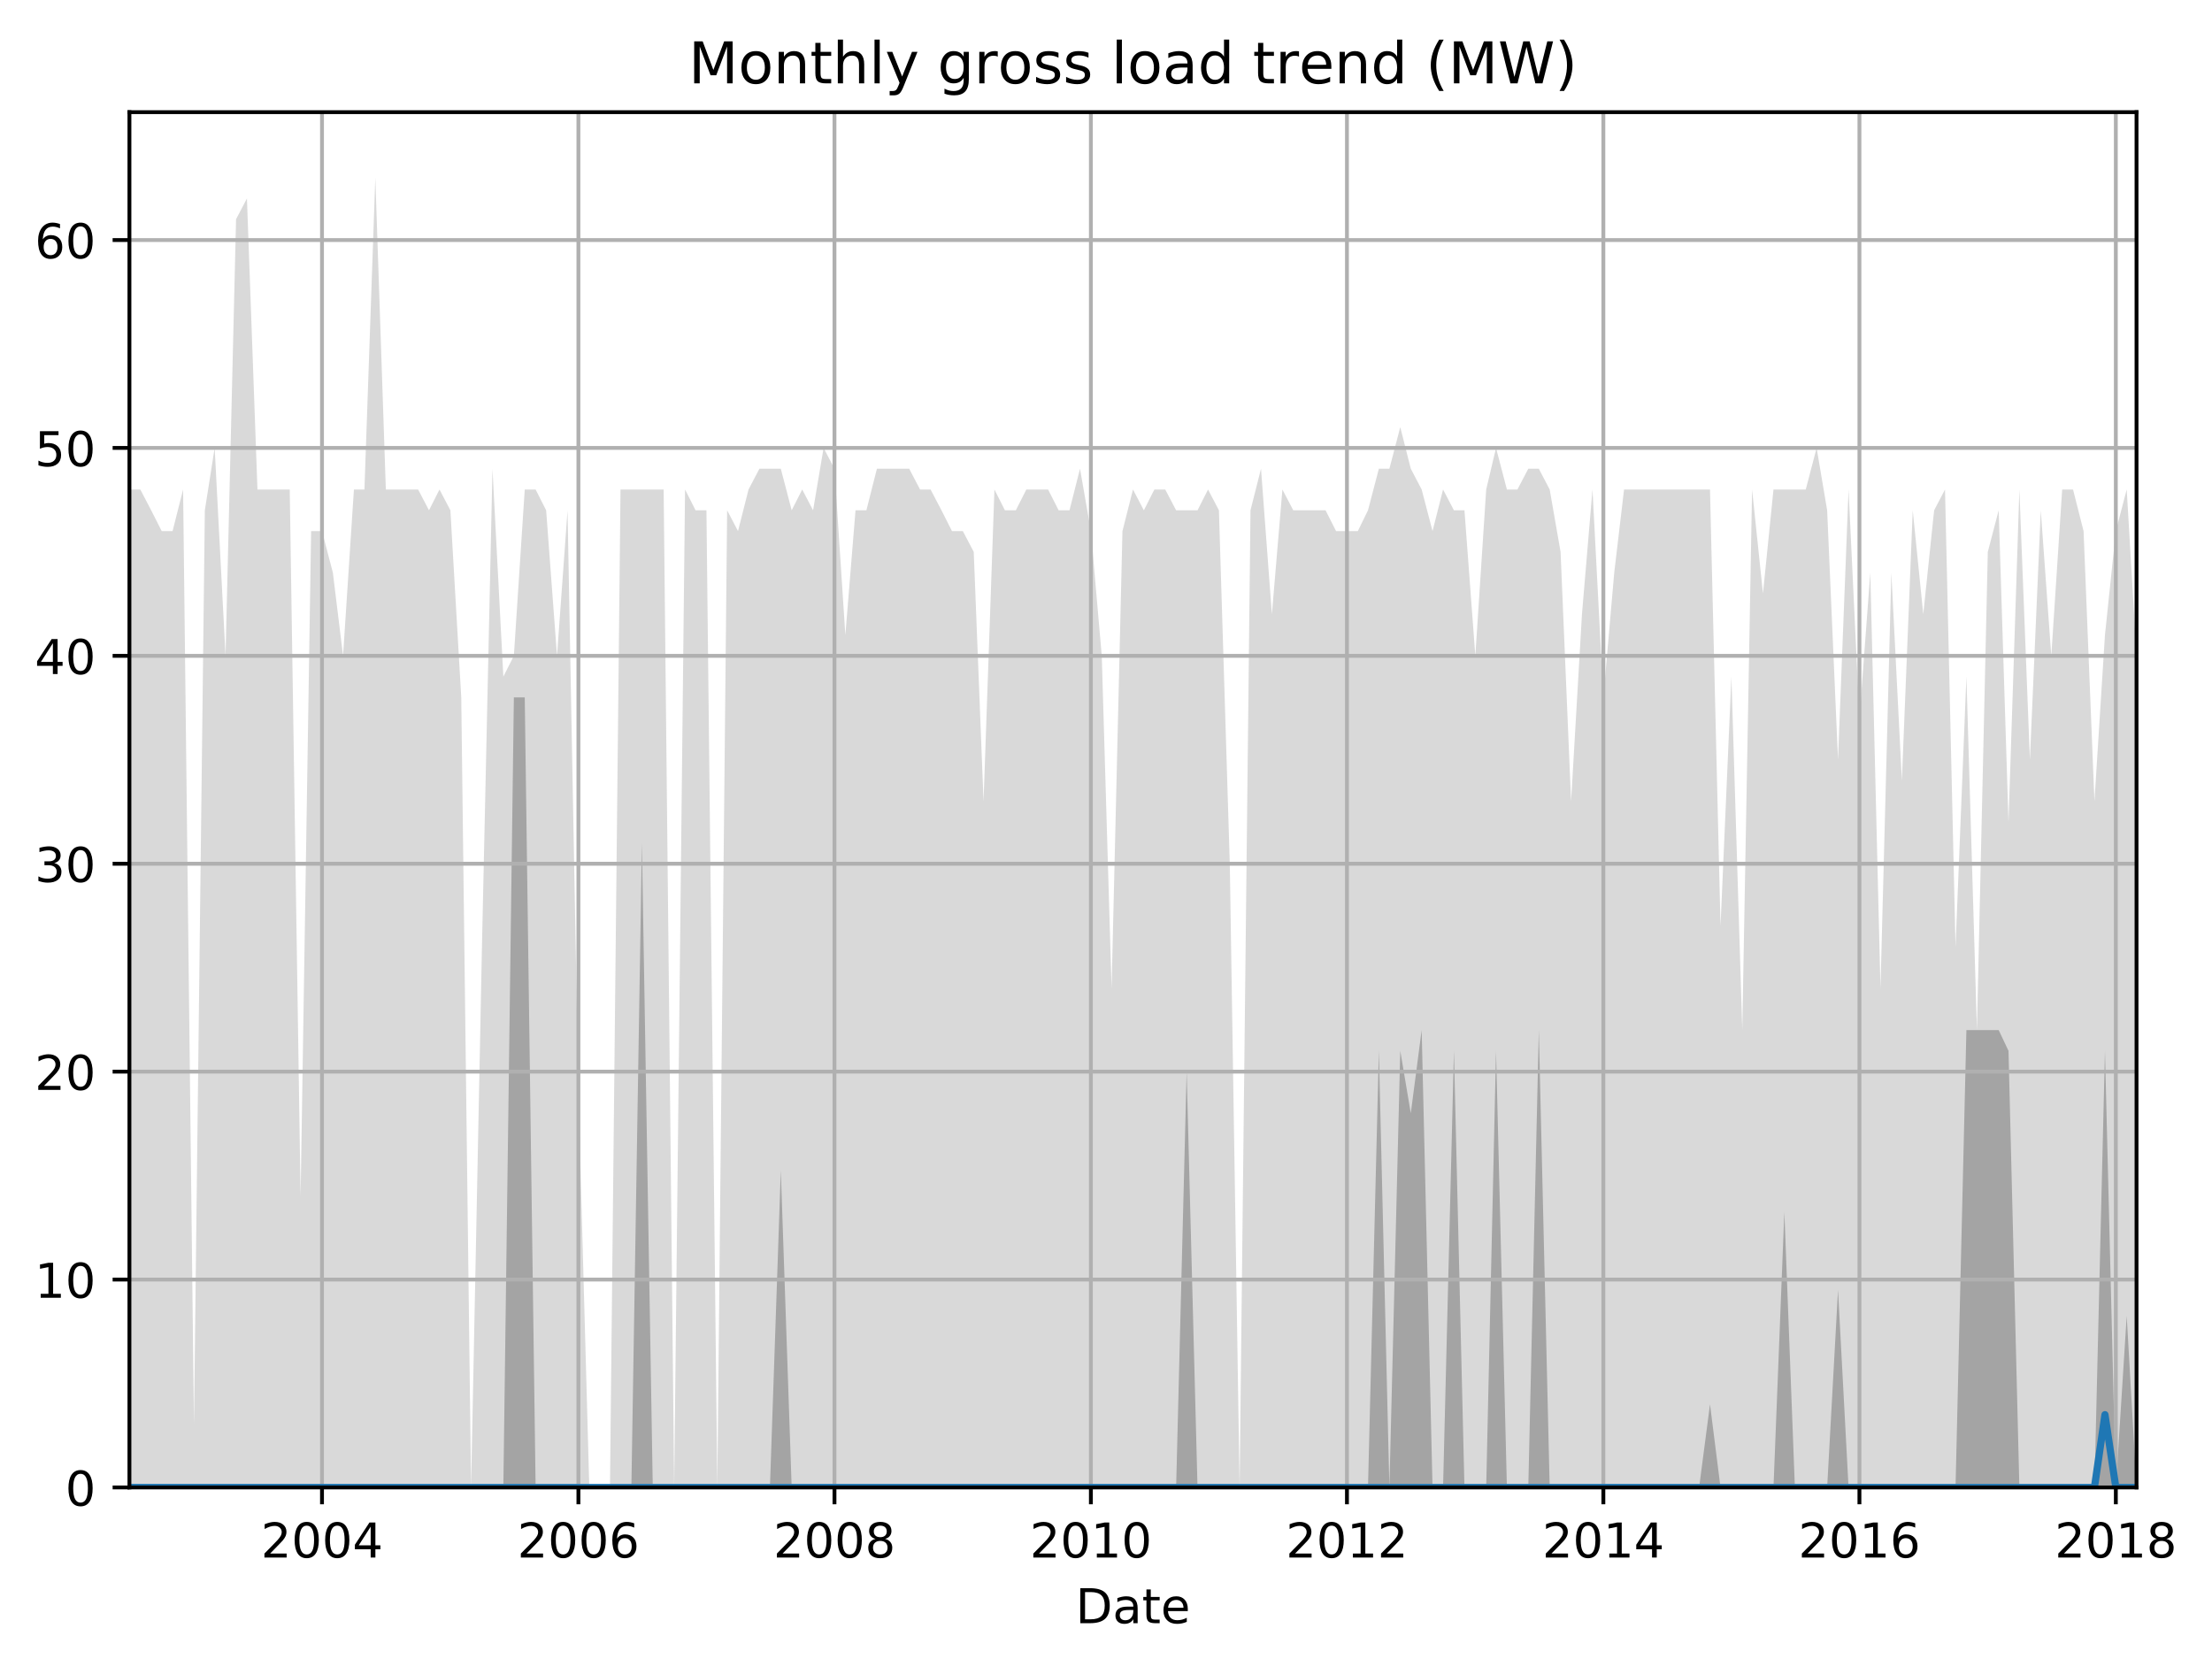 <?xml version="1.0" encoding="utf-8" standalone="no"?>
<!DOCTYPE svg PUBLIC "-//W3C//DTD SVG 1.1//EN"
  "http://www.w3.org/Graphics/SVG/1.1/DTD/svg11.dtd">
<!-- Created with matplotlib (http://matplotlib.org/) -->
<svg height="345.6pt" version="1.1" viewBox="0 0 460.8 345.6" width="460.8pt" xmlns="http://www.w3.org/2000/svg" xmlns:xlink="http://www.w3.org/1999/xlink">
 <defs>
  <style type="text/css">
*{stroke-linecap:butt;stroke-linejoin:round;}
  </style>
 </defs>
 <g id="figure_1">
  <g id="patch_1">
   <path d="M 0 345.6 
L 460.8 345.6 
L 460.8 0 
L 0 0 
z
" style="fill:none;"/>
  </g>
  <g id="axes_1">
   <g id="patch_2">
    <path d="M 26.962 309.863 
L 445.078 309.863 
L 445.078 23.365 
L 26.962 23.365 
z
" style="fill:none;"/>
   </g>
   <g id="PolyCollection_1">
    <path clip-path="url(#pa934a77dae)" d="M 26.962 101.973 
L 26.962 309.863 
L 29.227 309.863 
L 31.492 309.863 
L 33.685 309.863 
L 35.95 309.863 
L 38.142 309.863 
L 40.407 309.863 
L 42.672 309.863 
L 44.718 309.863 
L 46.984 309.863 
L 49.176 309.863 
L 51.441 309.863 
L 53.633 309.863 
L 55.898 309.863 
L 58.164 309.863 
L 60.356 309.863 
L 62.621 309.863 
L 64.813 309.863 
L 67.078 309.863 
L 69.344 309.863 
L 71.463 309.863 
L 73.728 309.863 
L 75.92 309.863 
L 78.185 309.863 
L 80.377 309.863 
L 82.643 309.863 
L 84.908 309.863 
L 87.1 309.863 
L 89.365 309.863 
L 91.557 309.863 
L 93.823 309.863 
L 96.088 309.863 
L 98.134 309.863 
L 100.399 309.863 
L 102.591 309.863 
L 104.856 309.863 
L 107.049 309.863 
L 109.314 309.863 
L 111.579 309.863 
L 113.771 309.863 
L 116.036 309.863 
L 118.229 309.863 
L 120.494 309.863 
L 122.759 309.863 
L 124.805 309.863 
L 127.07 309.863 
L 129.262 309.863 
L 131.528 309.863 
L 133.72 309.863 
L 135.985 309.863 
L 138.25 309.863 
L 140.442 309.863 
L 142.708 309.863 
L 144.9 309.863 
L 147.165 309.863 
L 149.43 309.863 
L 151.476 309.863 
L 153.741 309.863 
L 155.934 309.863 
L 158.199 309.863 
L 160.391 309.863 
L 162.656 309.863 
L 164.921 309.863 
L 167.114 309.863 
L 169.379 309.863 
L 171.571 309.863 
L 173.836 309.863 
L 176.101 309.863 
L 178.22 309.863 
L 180.486 309.863 
L 182.678 309.863 
L 184.943 309.863 
L 187.135 309.863 
L 189.4 309.863 
L 191.666 309.863 
L 193.858 309.863 
L 196.123 309.863 
L 198.315 309.863 
L 200.58 309.863 
L 202.846 309.863 
L 204.892 309.863 
L 207.157 309.863 
L 209.349 309.863 
L 211.614 309.863 
L 213.806 309.863 
L 216.072 309.863 
L 218.337 309.863 
L 220.529 309.863 
L 222.794 309.863 
L 224.986 309.863 
L 227.252 309.863 
L 229.517 309.863 
L 231.563 309.863 
L 233.828 309.863 
L 236.02 309.863 
L 238.285 309.863 
L 240.478 309.863 
L 242.743 309.863 
L 245.008 309.863 
L 247.2 309.863 
L 249.465 309.863 
L 251.658 309.863 
L 253.923 309.863 
L 256.188 309.863 
L 258.234 309.863 
L 260.499 309.863 
L 262.691 309.863 
L 264.957 309.863 
L 267.149 309.863 
L 269.414 309.863 
L 271.679 309.863 
L 273.871 309.863 
L 276.137 309.863 
L 278.329 309.863 
L 280.594 309.863 
L 282.859 309.863 
L 284.978 309.863 
L 287.244 309.863 
L 289.436 309.863 
L 291.701 309.863 
L 293.893 309.863 
L 296.158 309.863 
L 298.423 309.863 
L 300.616 309.863 
L 302.881 309.863 
L 305.073 309.863 
L 307.338 309.863 
L 309.603 309.863 
L 311.649 309.863 
L 313.915 309.863 
L 316.107 309.863 
L 318.372 309.863 
L 320.564 309.863 
L 322.829 309.863 
L 325.095 309.863 
L 327.287 309.863 
L 329.552 309.863 
L 331.744 309.863 
L 334.009 309.863 
L 336.275 309.863 
L 338.321 309.863 
L 340.586 309.863 
L 342.778 309.863 
L 345.043 309.863 
L 347.235 309.863 
L 349.501 309.863 
L 351.766 309.863 
L 353.958 309.863 
L 356.223 309.863 
L 358.415 309.863 
L 360.681 309.863 
L 362.946 309.863 
L 364.992 309.863 
L 367.257 309.863 
L 369.449 309.863 
L 371.714 309.863 
L 373.907 309.863 
L 376.172 309.863 
L 378.437 309.863 
L 380.629 309.863 
L 382.894 309.863 
L 385.087 309.863 
L 387.352 309.863 
L 389.617 309.863 
L 391.736 309.863 
L 394.001 309.863 
L 396.193 309.863 
L 398.459 309.863 
L 400.651 309.863 
L 402.916 309.863 
L 405.181 309.863 
L 407.373 309.863 
L 409.639 309.863 
L 411.831 309.863 
L 414.096 309.863 
L 416.361 309.863 
L 418.407 309.863 
L 420.672 309.863 
L 422.865 309.863 
L 425.13 309.863 
L 427.322 309.863 
L 429.587 309.863 
L 431.852 309.863 
L 434.045 309.863 
L 436.31 309.863 
L 438.502 309.863 
L 440.767 309.863 
L 443.032 309.863 
L 445.078 309.863 
L 445.078 136.622 
L 445.078 136.622 
L 443.032 101.973 
L 440.767 110.636 
L 438.502 132.291 
L 436.31 166.939 
L 434.045 110.636 
L 431.852 101.973 
L 429.587 101.973 
L 427.322 136.622 
L 425.13 106.305 
L 422.865 158.277 
L 420.672 101.973 
L 418.407 171.27 
L 416.361 106.305 
L 414.096 114.967 
L 411.831 214.581 
L 409.639 140.953 
L 407.373 197.256 
L 405.181 101.973 
L 402.916 106.305 
L 400.651 127.96 
L 398.459 106.305 
L 396.193 162.608 
L 394.001 119.298 
L 391.736 205.918 
L 389.617 119.298 
L 387.352 149.615 
L 385.087 101.973 
L 382.894 158.277 
L 380.629 106.305 
L 378.437 93.311 
L 376.172 101.973 
L 373.907 101.973 
L 371.714 101.973 
L 369.449 101.973 
L 367.257 123.629 
L 364.992 101.973 
L 362.946 214.581 
L 360.681 140.953 
L 358.415 192.925 
L 356.223 101.973 
L 353.958 101.973 
L 351.766 101.973 
L 349.501 101.973 
L 347.235 101.973 
L 345.043 101.973 
L 342.778 101.973 
L 340.586 101.973 
L 338.321 101.973 
L 336.275 119.298 
L 334.009 145.284 
L 331.744 101.973 
L 329.552 127.96 
L 327.287 166.939 
L 325.095 114.967 
L 322.829 101.973 
L 320.564 97.642 
L 318.372 97.642 
L 316.107 101.973 
L 313.915 101.973 
L 311.649 93.311 
L 309.603 101.973 
L 307.338 136.622 
L 305.073 106.305 
L 302.881 106.305 
L 300.616 101.973 
L 298.423 110.636 
L 296.158 101.973 
L 293.893 97.642 
L 291.701 88.98 
L 289.436 97.642 
L 287.244 97.642 
L 284.978 106.305 
L 282.859 110.636 
L 280.594 110.636 
L 278.329 110.636 
L 276.137 106.305 
L 273.871 106.305 
L 271.679 106.305 
L 269.414 106.305 
L 267.149 101.973 
L 264.957 127.96 
L 262.691 97.642 
L 260.499 106.305 
L 258.234 309.863 
L 256.188 179.932 
L 253.923 106.305 
L 251.658 101.973 
L 249.465 106.305 
L 247.2 106.305 
L 245.008 106.305 
L 242.743 101.973 
L 240.478 101.973 
L 238.285 106.305 
L 236.02 101.973 
L 233.828 110.636 
L 231.563 205.918 
L 229.517 136.622 
L 227.252 110.636 
L 224.986 97.642 
L 222.794 106.305 
L 220.529 106.305 
L 218.337 101.973 
L 216.072 101.973 
L 213.806 101.973 
L 211.614 106.305 
L 209.349 106.305 
L 207.157 101.973 
L 204.892 166.939 
L 202.846 114.967 
L 200.58 110.636 
L 198.315 110.636 
L 196.123 106.305 
L 193.858 101.973 
L 191.666 101.973 
L 189.4 97.642 
L 187.135 97.642 
L 184.943 97.642 
L 182.678 97.642 
L 180.486 106.305 
L 178.22 106.305 
L 176.101 132.291 
L 173.836 97.642 
L 171.571 93.311 
L 169.379 106.305 
L 167.114 101.973 
L 164.921 106.305 
L 162.656 97.642 
L 160.391 97.642 
L 158.199 97.642 
L 155.934 101.973 
L 153.741 110.636 
L 151.476 106.305 
L 149.43 309.863 
L 147.165 106.305 
L 144.9 106.305 
L 142.708 101.973 
L 140.442 309.863 
L 138.25 101.973 
L 135.985 101.973 
L 133.72 101.973 
L 131.528 101.973 
L 129.262 101.973 
L 127.07 309.863 
L 124.805 309.863 
L 122.759 309.863 
L 120.494 227.574 
L 118.229 106.305 
L 116.036 136.622 
L 113.771 106.305 
L 111.579 101.973 
L 109.314 101.973 
L 107.049 136.622 
L 104.856 140.953 
L 102.591 97.642 
L 100.399 197.256 
L 98.134 309.863 
L 96.088 145.284 
L 93.823 106.305 
L 91.557 101.973 
L 89.365 106.305 
L 87.1 101.973 
L 84.908 101.973 
L 82.643 101.973 
L 80.377 101.973 
L 78.185 37.008 
L 75.92 101.973 
L 73.728 101.973 
L 71.463 136.622 
L 69.344 119.298 
L 67.078 110.636 
L 64.813 110.636 
L 62.621 249.229 
L 60.356 101.973 
L 58.164 101.973 
L 55.898 101.973 
L 53.633 101.973 
L 51.441 41.339 
L 49.176 45.67 
L 46.984 136.622 
L 44.718 93.311 
L 42.672 106.305 
L 40.407 296.87 
L 38.142 101.973 
L 35.95 110.636 
L 33.685 110.636 
L 31.492 106.305 
L 29.227 101.973 
L 26.962 101.973 
z
" style="fill:#808080;fill-opacity:0.3;"/>
   </g>
   <g id="PolyCollection_2">
    <path clip-path="url(#pa934a77dae)" d="M 26.962 309.863 
L 26.962 309.863 
L 29.227 309.863 
L 31.492 309.863 
L 33.685 309.863 
L 35.95 309.863 
L 38.142 309.863 
L 40.407 309.863 
L 42.672 309.863 
L 44.718 309.863 
L 46.984 309.863 
L 49.176 309.863 
L 51.441 309.863 
L 53.633 309.863 
L 55.898 309.863 
L 58.164 309.863 
L 60.356 309.863 
L 62.621 309.863 
L 64.813 309.863 
L 67.078 309.863 
L 69.344 309.863 
L 71.463 309.863 
L 73.728 309.863 
L 75.92 309.863 
L 78.185 309.863 
L 80.377 309.863 
L 82.643 309.863 
L 84.908 309.863 
L 87.1 309.863 
L 89.365 309.863 
L 91.557 309.863 
L 93.823 309.863 
L 96.088 309.863 
L 98.134 309.863 
L 100.399 309.863 
L 102.591 309.863 
L 104.856 309.863 
L 107.049 309.863 
L 109.314 309.863 
L 111.579 309.863 
L 113.771 309.863 
L 116.036 309.863 
L 118.229 309.863 
L 120.494 309.863 
L 122.759 309.863 
L 124.805 309.863 
L 127.07 309.863 
L 129.262 309.863 
L 131.528 309.863 
L 133.72 309.863 
L 135.985 309.863 
L 138.25 309.863 
L 140.442 309.863 
L 142.708 309.863 
L 144.9 309.863 
L 147.165 309.863 
L 149.43 309.863 
L 151.476 309.863 
L 153.741 309.863 
L 155.934 309.863 
L 158.199 309.863 
L 160.391 309.863 
L 162.656 309.863 
L 164.921 309.863 
L 167.114 309.863 
L 169.379 309.863 
L 171.571 309.863 
L 173.836 309.863 
L 176.101 309.863 
L 178.22 309.863 
L 180.486 309.863 
L 182.678 309.863 
L 184.943 309.863 
L 187.135 309.863 
L 189.4 309.863 
L 191.666 309.863 
L 193.858 309.863 
L 196.123 309.863 
L 198.315 309.863 
L 200.58 309.863 
L 202.846 309.863 
L 204.892 309.863 
L 207.157 309.863 
L 209.349 309.863 
L 211.614 309.863 
L 213.806 309.863 
L 216.072 309.863 
L 218.337 309.863 
L 220.529 309.863 
L 222.794 309.863 
L 224.986 309.863 
L 227.252 309.863 
L 229.517 309.863 
L 231.563 309.863 
L 233.828 309.863 
L 236.02 309.863 
L 238.285 309.863 
L 240.478 309.863 
L 242.743 309.863 
L 245.008 309.863 
L 247.2 309.863 
L 249.465 309.863 
L 251.658 309.863 
L 253.923 309.863 
L 256.188 309.863 
L 258.234 309.863 
L 260.499 309.863 
L 262.691 309.863 
L 264.957 309.863 
L 267.149 309.863 
L 269.414 309.863 
L 271.679 309.863 
L 273.871 309.863 
L 276.137 309.863 
L 278.329 309.863 
L 280.594 309.863 
L 282.859 309.863 
L 284.978 309.863 
L 287.244 309.863 
L 289.436 309.863 
L 291.701 309.863 
L 293.893 309.863 
L 296.158 309.863 
L 298.423 309.863 
L 300.616 309.863 
L 302.881 309.863 
L 305.073 309.863 
L 307.338 309.863 
L 309.603 309.863 
L 311.649 309.863 
L 313.915 309.863 
L 316.107 309.863 
L 318.372 309.863 
L 320.564 309.863 
L 322.829 309.863 
L 325.095 309.863 
L 327.287 309.863 
L 329.552 309.863 
L 331.744 309.863 
L 334.009 309.863 
L 336.275 309.863 
L 338.321 309.863 
L 340.586 309.863 
L 342.778 309.863 
L 345.043 309.863 
L 347.235 309.863 
L 349.501 309.863 
L 351.766 309.863 
L 353.958 309.863 
L 356.223 309.863 
L 358.415 309.863 
L 360.681 309.863 
L 362.946 309.863 
L 364.992 309.863 
L 367.257 309.863 
L 369.449 309.863 
L 371.714 309.863 
L 373.907 309.863 
L 376.172 309.863 
L 378.437 309.863 
L 380.629 309.863 
L 382.894 309.863 
L 385.087 309.863 
L 387.352 309.863 
L 389.617 309.863 
L 391.736 309.863 
L 394.001 309.863 
L 396.193 309.863 
L 398.459 309.863 
L 400.651 309.863 
L 402.916 309.863 
L 405.181 309.863 
L 407.373 309.863 
L 409.639 309.863 
L 411.831 309.863 
L 414.096 309.863 
L 416.361 309.863 
L 418.407 309.863 
L 420.672 309.863 
L 422.865 309.863 
L 425.13 309.863 
L 427.322 309.863 
L 429.587 309.863 
L 431.852 309.863 
L 434.045 309.863 
L 436.31 309.863 
L 438.502 309.863 
L 440.767 309.863 
L 443.032 309.863 
L 445.078 309.863 
L 445.078 309.863 
L 445.078 309.863 
L 443.032 274.132 
L 440.767 309.863 
L 438.502 218.912 
L 436.31 309.863 
L 434.045 309.863 
L 431.852 309.863 
L 429.587 309.863 
L 427.322 309.863 
L 425.13 309.863 
L 422.865 309.863 
L 420.672 309.863 
L 418.407 218.912 
L 416.361 214.581 
L 414.096 214.581 
L 411.831 214.581 
L 409.639 214.581 
L 407.373 309.863 
L 405.181 309.863 
L 402.916 309.863 
L 400.651 309.863 
L 398.459 309.863 
L 396.193 309.863 
L 394.001 309.863 
L 391.736 309.863 
L 389.617 309.863 
L 387.352 309.863 
L 385.087 309.863 
L 382.894 268.719 
L 380.629 309.863 
L 378.437 309.863 
L 376.172 309.863 
L 373.907 309.863 
L 371.714 252.477 
L 369.449 309.863 
L 367.257 309.863 
L 364.992 309.863 
L 362.946 309.863 
L 360.681 309.863 
L 358.415 309.863 
L 356.223 292.539 
L 353.958 309.863 
L 351.766 309.863 
L 349.501 309.863 
L 347.235 309.863 
L 345.043 309.863 
L 342.778 309.863 
L 340.586 309.863 
L 338.321 309.863 
L 336.275 309.863 
L 334.009 309.863 
L 331.744 309.863 
L 329.552 309.863 
L 327.287 309.863 
L 325.095 309.863 
L 322.829 309.863 
L 320.564 214.581 
L 318.372 309.863 
L 316.107 309.863 
L 313.915 309.863 
L 311.649 218.912 
L 309.603 309.863 
L 307.338 309.863 
L 305.073 309.863 
L 302.881 218.912 
L 300.616 309.863 
L 298.423 309.863 
L 296.158 214.581 
L 293.893 231.905 
L 291.701 218.912 
L 289.436 309.863 
L 287.244 218.912 
L 284.978 309.863 
L 282.859 309.863 
L 280.594 309.863 
L 278.329 309.863 
L 276.137 309.863 
L 273.871 309.863 
L 271.679 309.863 
L 269.414 309.863 
L 267.149 309.863 
L 264.957 309.863 
L 262.691 309.863 
L 260.499 309.863 
L 258.234 309.863 
L 256.188 309.863 
L 253.923 309.863 
L 251.658 309.863 
L 249.465 309.863 
L 247.2 223.243 
L 245.008 309.863 
L 242.743 309.863 
L 240.478 309.863 
L 238.285 309.863 
L 236.02 309.863 
L 233.828 309.863 
L 231.563 309.863 
L 229.517 309.863 
L 227.252 309.863 
L 224.986 309.863 
L 222.794 309.863 
L 220.529 309.863 
L 218.337 309.863 
L 216.072 309.863 
L 213.806 309.863 
L 211.614 309.863 
L 209.349 309.863 
L 207.157 309.863 
L 204.892 309.863 
L 202.846 309.863 
L 200.58 309.863 
L 198.315 309.863 
L 196.123 309.863 
L 193.858 309.863 
L 191.666 309.863 
L 189.4 309.863 
L 187.135 309.863 
L 184.943 309.863 
L 182.678 309.863 
L 180.486 309.863 
L 178.22 309.863 
L 176.101 309.863 
L 173.836 309.863 
L 171.571 309.863 
L 169.379 309.863 
L 167.114 309.863 
L 164.921 309.863 
L 162.656 243.815 
L 160.391 309.863 
L 158.199 309.863 
L 155.934 309.863 
L 153.741 309.863 
L 151.476 309.863 
L 149.43 309.863 
L 147.165 309.863 
L 144.9 309.863 
L 142.708 309.863 
L 140.442 309.863 
L 138.25 309.863 
L 135.985 309.863 
L 133.72 175.601 
L 131.528 309.863 
L 129.262 309.863 
L 127.07 309.863 
L 124.805 309.863 
L 122.759 309.863 
L 120.494 309.863 
L 118.229 309.863 
L 116.036 309.863 
L 113.771 309.863 
L 111.579 309.863 
L 109.314 145.284 
L 107.049 145.284 
L 104.856 309.863 
L 102.591 309.863 
L 100.399 309.863 
L 98.134 309.863 
L 96.088 309.863 
L 93.823 309.863 
L 91.557 309.863 
L 89.365 309.863 
L 87.1 309.863 
L 84.908 309.863 
L 82.643 309.863 
L 80.377 309.863 
L 78.185 309.863 
L 75.92 309.863 
L 73.728 309.863 
L 71.463 309.863 
L 69.344 309.863 
L 67.078 309.863 
L 64.813 309.863 
L 62.621 309.863 
L 60.356 309.863 
L 58.164 309.863 
L 55.898 309.863 
L 53.633 309.863 
L 51.441 309.863 
L 49.176 309.863 
L 46.984 309.863 
L 44.718 309.863 
L 42.672 309.863 
L 40.407 309.863 
L 38.142 309.863 
L 35.95 309.863 
L 33.685 309.863 
L 31.492 309.863 
L 29.227 309.863 
L 26.962 309.863 
z
" style="fill:#808080;fill-opacity:0.6;"/>
   </g>
   <g id="matplotlib.axis_1">
    <g id="xtick_1">
     <g id="line2d_1">
      <path clip-path="url(#pa934a77dae)" d="M 67.078 309.863 
L 67.078 23.365 
" style="fill:none;stroke:#b0b0b0;stroke-linecap:square;stroke-width:0.8;"/>
     </g>
     <g id="line2d_2">
      <defs>
       <path d="M 0 0 
L 0 3.5 
" id="mfba60297e2" style="stroke:#000000;stroke-width:0.8;"/>
      </defs>
      <g>
       <use style="stroke:#000000;stroke-width:0.8;" x="67.078" xlink:href="#mfba60297e2" y="309.863"/>
      </g>
     </g>
     <g id="text_1">
      <!-- 2004 -->
      <defs>
       <path d="M 19.188 8.297 
L 53.609 8.297 
L 53.609 0 
L 7.328 0 
L 7.328 8.297 
Q 12.938 14.109 22.625 23.891 
Q 32.328 33.688 34.812 36.531 
Q 39.547 41.844 41.422 45.531 
Q 43.312 49.219 43.312 52.781 
Q 43.312 58.594 39.234 62.25 
Q 35.156 65.922 28.609 65.922 
Q 23.969 65.922 18.812 64.312 
Q 13.672 62.703 7.812 59.422 
L 7.812 69.391 
Q 13.766 71.781 18.938 73 
Q 24.125 74.219 28.422 74.219 
Q 39.75 74.219 46.484 68.547 
Q 53.219 62.891 53.219 53.422 
Q 53.219 48.922 51.531 44.891 
Q 49.859 40.875 45.406 35.406 
Q 44.188 33.984 37.641 27.219 
Q 31.109 20.453 19.188 8.297 
z
" id="DejaVuSans-32"/>
       <path d="M 31.781 66.406 
Q 24.172 66.406 20.328 58.906 
Q 16.5 51.422 16.5 36.375 
Q 16.5 21.391 20.328 13.891 
Q 24.172 6.391 31.781 6.391 
Q 39.453 6.391 43.281 13.891 
Q 47.125 21.391 47.125 36.375 
Q 47.125 51.422 43.281 58.906 
Q 39.453 66.406 31.781 66.406 
z
M 31.781 74.219 
Q 44.047 74.219 50.516 64.516 
Q 56.984 54.828 56.984 36.375 
Q 56.984 17.969 50.516 8.266 
Q 44.047 -1.422 31.781 -1.422 
Q 19.531 -1.422 13.062 8.266 
Q 6.594 17.969 6.594 36.375 
Q 6.594 54.828 13.062 64.516 
Q 19.531 74.219 31.781 74.219 
z
" id="DejaVuSans-30"/>
       <path d="M 37.797 64.312 
L 12.891 25.391 
L 37.797 25.391 
z
M 35.203 72.906 
L 47.609 72.906 
L 47.609 25.391 
L 58.016 25.391 
L 58.016 17.188 
L 47.609 17.188 
L 47.609 0 
L 37.797 0 
L 37.797 17.188 
L 4.891 17.188 
L 4.891 26.703 
z
" id="DejaVuSans-34"/>
      </defs>
      <g transform="translate(54.353 324.462)scale(0.1 -0.1)">
       <use xlink:href="#DejaVuSans-32"/>
       <use x="63.623" xlink:href="#DejaVuSans-30"/>
       <use x="127.246" xlink:href="#DejaVuSans-30"/>
       <use x="190.869" xlink:href="#DejaVuSans-34"/>
      </g>
     </g>
    </g>
    <g id="xtick_2">
     <g id="line2d_3">
      <path clip-path="url(#pa934a77dae)" d="M 120.494 309.863 
L 120.494 23.365 
" style="fill:none;stroke:#b0b0b0;stroke-linecap:square;stroke-width:0.8;"/>
     </g>
     <g id="line2d_4">
      <g>
       <use style="stroke:#000000;stroke-width:0.8;" x="120.494" xlink:href="#mfba60297e2" y="309.863"/>
      </g>
     </g>
     <g id="text_2">
      <!-- 2006 -->
      <defs>
       <path d="M 33.016 40.375 
Q 26.375 40.375 22.484 35.828 
Q 18.609 31.297 18.609 23.391 
Q 18.609 15.531 22.484 10.953 
Q 26.375 6.391 33.016 6.391 
Q 39.656 6.391 43.531 10.953 
Q 47.406 15.531 47.406 23.391 
Q 47.406 31.297 43.531 35.828 
Q 39.656 40.375 33.016 40.375 
z
M 52.594 71.297 
L 52.594 62.312 
Q 48.875 64.062 45.094 64.984 
Q 41.312 65.922 37.594 65.922 
Q 27.828 65.922 22.672 59.328 
Q 17.531 52.734 16.797 39.406 
Q 19.672 43.656 24.016 45.922 
Q 28.375 48.188 33.594 48.188 
Q 44.578 48.188 50.953 41.516 
Q 57.328 34.859 57.328 23.391 
Q 57.328 12.156 50.688 5.359 
Q 44.047 -1.422 33.016 -1.422 
Q 20.359 -1.422 13.672 8.266 
Q 6.984 17.969 6.984 36.375 
Q 6.984 53.656 15.188 63.938 
Q 23.391 74.219 37.203 74.219 
Q 40.922 74.219 44.703 73.484 
Q 48.484 72.75 52.594 71.297 
z
" id="DejaVuSans-36"/>
      </defs>
      <g transform="translate(107.769 324.462)scale(0.1 -0.1)">
       <use xlink:href="#DejaVuSans-32"/>
       <use x="63.623" xlink:href="#DejaVuSans-30"/>
       <use x="127.246" xlink:href="#DejaVuSans-30"/>
       <use x="190.869" xlink:href="#DejaVuSans-36"/>
      </g>
     </g>
    </g>
    <g id="xtick_3">
     <g id="line2d_5">
      <path clip-path="url(#pa934a77dae)" d="M 173.836 309.863 
L 173.836 23.365 
" style="fill:none;stroke:#b0b0b0;stroke-linecap:square;stroke-width:0.8;"/>
     </g>
     <g id="line2d_6">
      <g>
       <use style="stroke:#000000;stroke-width:0.8;" x="173.836" xlink:href="#mfba60297e2" y="309.863"/>
      </g>
     </g>
     <g id="text_3">
      <!-- 2008 -->
      <defs>
       <path d="M 31.781 34.625 
Q 24.75 34.625 20.719 30.859 
Q 16.703 27.094 16.703 20.516 
Q 16.703 13.922 20.719 10.156 
Q 24.75 6.391 31.781 6.391 
Q 38.812 6.391 42.859 10.172 
Q 46.922 13.969 46.922 20.516 
Q 46.922 27.094 42.891 30.859 
Q 38.875 34.625 31.781 34.625 
z
M 21.922 38.812 
Q 15.578 40.375 12.031 44.719 
Q 8.5 49.078 8.5 55.328 
Q 8.5 64.062 14.719 69.141 
Q 20.953 74.219 31.781 74.219 
Q 42.672 74.219 48.875 69.141 
Q 55.078 64.062 55.078 55.328 
Q 55.078 49.078 51.531 44.719 
Q 48 40.375 41.703 38.812 
Q 48.828 37.156 52.797 32.312 
Q 56.781 27.484 56.781 20.516 
Q 56.781 9.906 50.312 4.234 
Q 43.844 -1.422 31.781 -1.422 
Q 19.734 -1.422 13.25 4.234 
Q 6.781 9.906 6.781 20.516 
Q 6.781 27.484 10.781 32.312 
Q 14.797 37.156 21.922 38.812 
z
M 18.312 54.391 
Q 18.312 48.734 21.844 45.562 
Q 25.391 42.391 31.781 42.391 
Q 38.141 42.391 41.719 45.562 
Q 45.312 48.734 45.312 54.391 
Q 45.312 60.062 41.719 63.234 
Q 38.141 66.406 31.781 66.406 
Q 25.391 66.406 21.844 63.234 
Q 18.312 60.062 18.312 54.391 
z
" id="DejaVuSans-38"/>
      </defs>
      <g transform="translate(161.111 324.462)scale(0.1 -0.1)">
       <use xlink:href="#DejaVuSans-32"/>
       <use x="63.623" xlink:href="#DejaVuSans-30"/>
       <use x="127.246" xlink:href="#DejaVuSans-30"/>
       <use x="190.869" xlink:href="#DejaVuSans-38"/>
      </g>
     </g>
    </g>
    <g id="xtick_4">
     <g id="line2d_7">
      <path clip-path="url(#pa934a77dae)" d="M 227.252 309.863 
L 227.252 23.365 
" style="fill:none;stroke:#b0b0b0;stroke-linecap:square;stroke-width:0.8;"/>
     </g>
     <g id="line2d_8">
      <g>
       <use style="stroke:#000000;stroke-width:0.8;" x="227.252" xlink:href="#mfba60297e2" y="309.863"/>
      </g>
     </g>
     <g id="text_4">
      <!-- 2010 -->
      <defs>
       <path d="M 12.406 8.297 
L 28.516 8.297 
L 28.516 63.922 
L 10.984 60.406 
L 10.984 69.391 
L 28.422 72.906 
L 38.281 72.906 
L 38.281 8.297 
L 54.391 8.297 
L 54.391 0 
L 12.406 0 
z
" id="DejaVuSans-31"/>
      </defs>
      <g transform="translate(214.527 324.462)scale(0.1 -0.1)">
       <use xlink:href="#DejaVuSans-32"/>
       <use x="63.623" xlink:href="#DejaVuSans-30"/>
       <use x="127.246" xlink:href="#DejaVuSans-31"/>
       <use x="190.869" xlink:href="#DejaVuSans-30"/>
      </g>
     </g>
    </g>
    <g id="xtick_5">
     <g id="line2d_9">
      <path clip-path="url(#pa934a77dae)" d="M 280.594 309.863 
L 280.594 23.365 
" style="fill:none;stroke:#b0b0b0;stroke-linecap:square;stroke-width:0.8;"/>
     </g>
     <g id="line2d_10">
      <g>
       <use style="stroke:#000000;stroke-width:0.8;" x="280.594" xlink:href="#mfba60297e2" y="309.863"/>
      </g>
     </g>
     <g id="text_5">
      <!-- 2012 -->
      <g transform="translate(267.869 324.462)scale(0.1 -0.1)">
       <use xlink:href="#DejaVuSans-32"/>
       <use x="63.623" xlink:href="#DejaVuSans-30"/>
       <use x="127.246" xlink:href="#DejaVuSans-31"/>
       <use x="190.869" xlink:href="#DejaVuSans-32"/>
      </g>
     </g>
    </g>
    <g id="xtick_6">
     <g id="line2d_11">
      <path clip-path="url(#pa934a77dae)" d="M 334.009 309.863 
L 334.009 23.365 
" style="fill:none;stroke:#b0b0b0;stroke-linecap:square;stroke-width:0.8;"/>
     </g>
     <g id="line2d_12">
      <g>
       <use style="stroke:#000000;stroke-width:0.8;" x="334.009" xlink:href="#mfba60297e2" y="309.863"/>
      </g>
     </g>
     <g id="text_6">
      <!-- 2014 -->
      <g transform="translate(321.284 324.462)scale(0.1 -0.1)">
       <use xlink:href="#DejaVuSans-32"/>
       <use x="63.623" xlink:href="#DejaVuSans-30"/>
       <use x="127.246" xlink:href="#DejaVuSans-31"/>
       <use x="190.869" xlink:href="#DejaVuSans-34"/>
      </g>
     </g>
    </g>
    <g id="xtick_7">
     <g id="line2d_13">
      <path clip-path="url(#pa934a77dae)" d="M 387.352 309.863 
L 387.352 23.365 
" style="fill:none;stroke:#b0b0b0;stroke-linecap:square;stroke-width:0.8;"/>
     </g>
     <g id="line2d_14">
      <g>
       <use style="stroke:#000000;stroke-width:0.8;" x="387.352" xlink:href="#mfba60297e2" y="309.863"/>
      </g>
     </g>
     <g id="text_7">
      <!-- 2016 -->
      <g transform="translate(374.627 324.462)scale(0.1 -0.1)">
       <use xlink:href="#DejaVuSans-32"/>
       <use x="63.623" xlink:href="#DejaVuSans-30"/>
       <use x="127.246" xlink:href="#DejaVuSans-31"/>
       <use x="190.869" xlink:href="#DejaVuSans-36"/>
      </g>
     </g>
    </g>
    <g id="xtick_8">
     <g id="line2d_15">
      <path clip-path="url(#pa934a77dae)" d="M 440.767 309.863 
L 440.767 23.365 
" style="fill:none;stroke:#b0b0b0;stroke-linecap:square;stroke-width:0.8;"/>
     </g>
     <g id="line2d_16">
      <g>
       <use style="stroke:#000000;stroke-width:0.8;" x="440.767" xlink:href="#mfba60297e2" y="309.863"/>
      </g>
     </g>
     <g id="text_8">
      <!-- 2018 -->
      <g transform="translate(428.042 324.462)scale(0.1 -0.1)">
       <use xlink:href="#DejaVuSans-32"/>
       <use x="63.623" xlink:href="#DejaVuSans-30"/>
       <use x="127.246" xlink:href="#DejaVuSans-31"/>
       <use x="190.869" xlink:href="#DejaVuSans-38"/>
      </g>
     </g>
    </g>
    <g id="text_9">
     <!-- Date -->
     <defs>
      <path d="M 19.672 64.797 
L 19.672 8.109 
L 31.594 8.109 
Q 46.688 8.109 53.688 14.938 
Q 60.688 21.781 60.688 36.531 
Q 60.688 51.172 53.688 57.984 
Q 46.688 64.797 31.594 64.797 
z
M 9.812 72.906 
L 30.078 72.906 
Q 51.266 72.906 61.172 64.094 
Q 71.094 55.281 71.094 36.531 
Q 71.094 17.672 61.125 8.828 
Q 51.172 0 30.078 0 
L 9.812 0 
z
" id="DejaVuSans-44"/>
      <path d="M 34.281 27.484 
Q 23.391 27.484 19.188 25 
Q 14.984 22.516 14.984 16.5 
Q 14.984 11.719 18.141 8.906 
Q 21.297 6.109 26.703 6.109 
Q 34.188 6.109 38.703 11.406 
Q 43.219 16.703 43.219 25.484 
L 43.219 27.484 
z
M 52.203 31.203 
L 52.203 0 
L 43.219 0 
L 43.219 8.297 
Q 40.141 3.328 35.547 0.953 
Q 30.953 -1.422 24.312 -1.422 
Q 15.922 -1.422 10.953 3.297 
Q 6 8.016 6 15.922 
Q 6 25.141 12.172 29.828 
Q 18.359 34.516 30.609 34.516 
L 43.219 34.516 
L 43.219 35.406 
Q 43.219 41.609 39.141 45 
Q 35.062 48.391 27.688 48.391 
Q 23 48.391 18.547 47.266 
Q 14.109 46.141 10.016 43.891 
L 10.016 52.203 
Q 14.938 54.109 19.578 55.047 
Q 24.219 56 28.609 56 
Q 40.484 56 46.344 49.844 
Q 52.203 43.703 52.203 31.203 
z
" id="DejaVuSans-61"/>
      <path d="M 18.312 70.219 
L 18.312 54.688 
L 36.812 54.688 
L 36.812 47.703 
L 18.312 47.703 
L 18.312 18.016 
Q 18.312 11.328 20.141 9.422 
Q 21.969 7.516 27.594 7.516 
L 36.812 7.516 
L 36.812 0 
L 27.594 0 
Q 17.188 0 13.234 3.875 
Q 9.281 7.766 9.281 18.016 
L 9.281 47.703 
L 2.688 47.703 
L 2.688 54.688 
L 9.281 54.688 
L 9.281 70.219 
z
" id="DejaVuSans-74"/>
      <path d="M 56.203 29.594 
L 56.203 25.203 
L 14.891 25.203 
Q 15.484 15.922 20.484 11.062 
Q 25.484 6.203 34.422 6.203 
Q 39.594 6.203 44.453 7.469 
Q 49.312 8.734 54.109 11.281 
L 54.109 2.781 
Q 49.266 0.734 44.188 -0.344 
Q 39.109 -1.422 33.891 -1.422 
Q 20.797 -1.422 13.156 6.188 
Q 5.516 13.812 5.516 26.812 
Q 5.516 40.234 12.766 48.109 
Q 20.016 56 32.328 56 
Q 43.359 56 49.781 48.891 
Q 56.203 41.797 56.203 29.594 
z
M 47.219 32.234 
Q 47.125 39.594 43.094 43.984 
Q 39.062 48.391 32.422 48.391 
Q 24.906 48.391 20.391 44.141 
Q 15.875 39.891 15.188 32.172 
z
" id="DejaVuSans-65"/>
     </defs>
     <g transform="translate(224.069 338.14)scale(0.1 -0.1)">
      <use xlink:href="#DejaVuSans-44"/>
      <use x="77.002" xlink:href="#DejaVuSans-61"/>
      <use x="138.281" xlink:href="#DejaVuSans-74"/>
      <use x="177.49" xlink:href="#DejaVuSans-65"/>
     </g>
    </g>
   </g>
   <g id="matplotlib.axis_2">
    <g id="ytick_1">
     <g id="line2d_17">
      <path clip-path="url(#pa934a77dae)" d="M 26.962 309.863 
L 445.078 309.863 
" style="fill:none;stroke:#b0b0b0;stroke-linecap:square;stroke-width:0.8;"/>
     </g>
     <g id="line2d_18">
      <defs>
       <path d="M 0 0 
L -3.5 0 
" id="me79fb724c4" style="stroke:#000000;stroke-width:0.8;"/>
      </defs>
      <g>
       <use style="stroke:#000000;stroke-width:0.8;" x="26.962" xlink:href="#me79fb724c4" y="309.863"/>
      </g>
     </g>
     <g id="text_10">
      <!-- 0 -->
      <g transform="translate(13.6 313.663)scale(0.1 -0.1)">
       <use xlink:href="#DejaVuSans-30"/>
      </g>
     </g>
    </g>
    <g id="ytick_2">
     <g id="line2d_19">
      <path clip-path="url(#pa934a77dae)" d="M 26.962 266.553 
L 445.078 266.553 
" style="fill:none;stroke:#b0b0b0;stroke-linecap:square;stroke-width:0.8;"/>
     </g>
     <g id="line2d_20">
      <g>
       <use style="stroke:#000000;stroke-width:0.8;" x="26.962" xlink:href="#me79fb724c4" y="266.553"/>
      </g>
     </g>
     <g id="text_11">
      <!-- 10 -->
      <g transform="translate(7.237 270.352)scale(0.1 -0.1)">
       <use xlink:href="#DejaVuSans-31"/>
       <use x="63.623" xlink:href="#DejaVuSans-30"/>
      </g>
     </g>
    </g>
    <g id="ytick_3">
     <g id="line2d_21">
      <path clip-path="url(#pa934a77dae)" d="M 26.962 223.243 
L 445.078 223.243 
" style="fill:none;stroke:#b0b0b0;stroke-linecap:square;stroke-width:0.8;"/>
     </g>
     <g id="line2d_22">
      <g>
       <use style="stroke:#000000;stroke-width:0.8;" x="26.962" xlink:href="#me79fb724c4" y="223.243"/>
      </g>
     </g>
     <g id="text_12">
      <!-- 20 -->
      <g transform="translate(7.237 227.042)scale(0.1 -0.1)">
       <use xlink:href="#DejaVuSans-32"/>
       <use x="63.623" xlink:href="#DejaVuSans-30"/>
      </g>
     </g>
    </g>
    <g id="ytick_4">
     <g id="line2d_23">
      <path clip-path="url(#pa934a77dae)" d="M 26.962 179.932 
L 445.078 179.932 
" style="fill:none;stroke:#b0b0b0;stroke-linecap:square;stroke-width:0.8;"/>
     </g>
     <g id="line2d_24">
      <g>
       <use style="stroke:#000000;stroke-width:0.8;" x="26.962" xlink:href="#me79fb724c4" y="179.932"/>
      </g>
     </g>
     <g id="text_13">
      <!-- 30 -->
      <defs>
       <path d="M 40.578 39.312 
Q 47.656 37.797 51.625 33 
Q 55.609 28.219 55.609 21.188 
Q 55.609 10.406 48.188 4.484 
Q 40.766 -1.422 27.094 -1.422 
Q 22.516 -1.422 17.656 -0.516 
Q 12.797 0.391 7.625 2.203 
L 7.625 11.719 
Q 11.719 9.328 16.594 8.109 
Q 21.484 6.891 26.812 6.891 
Q 36.078 6.891 40.938 10.547 
Q 45.797 14.203 45.797 21.188 
Q 45.797 27.641 41.281 31.266 
Q 36.766 34.906 28.719 34.906 
L 20.219 34.906 
L 20.219 43.016 
L 29.109 43.016 
Q 36.375 43.016 40.234 45.922 
Q 44.094 48.828 44.094 54.297 
Q 44.094 59.906 40.109 62.906 
Q 36.141 65.922 28.719 65.922 
Q 24.656 65.922 20.016 65.031 
Q 15.375 64.156 9.812 62.312 
L 9.812 71.094 
Q 15.438 72.656 20.344 73.438 
Q 25.25 74.219 29.594 74.219 
Q 40.828 74.219 47.359 69.109 
Q 53.906 64.016 53.906 55.328 
Q 53.906 49.266 50.438 45.094 
Q 46.969 40.922 40.578 39.312 
z
" id="DejaVuSans-33"/>
      </defs>
      <g transform="translate(7.237 183.731)scale(0.1 -0.1)">
       <use xlink:href="#DejaVuSans-33"/>
       <use x="63.623" xlink:href="#DejaVuSans-30"/>
      </g>
     </g>
    </g>
    <g id="ytick_5">
     <g id="line2d_25">
      <path clip-path="url(#pa934a77dae)" d="M 26.962 136.622 
L 445.078 136.622 
" style="fill:none;stroke:#b0b0b0;stroke-linecap:square;stroke-width:0.8;"/>
     </g>
     <g id="line2d_26">
      <g>
       <use style="stroke:#000000;stroke-width:0.8;" x="26.962" xlink:href="#me79fb724c4" y="136.622"/>
      </g>
     </g>
     <g id="text_14">
      <!-- 40 -->
      <g transform="translate(7.237 140.421)scale(0.1 -0.1)">
       <use xlink:href="#DejaVuSans-34"/>
       <use x="63.623" xlink:href="#DejaVuSans-30"/>
      </g>
     </g>
    </g>
    <g id="ytick_6">
     <g id="line2d_27">
      <path clip-path="url(#pa934a77dae)" d="M 26.962 93.311 
L 445.078 93.311 
" style="fill:none;stroke:#b0b0b0;stroke-linecap:square;stroke-width:0.8;"/>
     </g>
     <g id="line2d_28">
      <g>
       <use style="stroke:#000000;stroke-width:0.8;" x="26.962" xlink:href="#me79fb724c4" y="93.311"/>
      </g>
     </g>
     <g id="text_15">
      <!-- 50 -->
      <defs>
       <path d="M 10.797 72.906 
L 49.516 72.906 
L 49.516 64.594 
L 19.828 64.594 
L 19.828 46.734 
Q 21.969 47.469 24.109 47.828 
Q 26.266 48.188 28.422 48.188 
Q 40.625 48.188 47.75 41.5 
Q 54.891 34.812 54.891 23.391 
Q 54.891 11.625 47.562 5.094 
Q 40.234 -1.422 26.906 -1.422 
Q 22.312 -1.422 17.547 -0.641 
Q 12.797 0.141 7.719 1.703 
L 7.719 11.625 
Q 12.109 9.234 16.797 8.062 
Q 21.484 6.891 26.703 6.891 
Q 35.156 6.891 40.078 11.328 
Q 45.016 15.766 45.016 23.391 
Q 45.016 31 40.078 35.438 
Q 35.156 39.891 26.703 39.891 
Q 22.75 39.891 18.812 39.016 
Q 14.891 38.141 10.797 36.281 
z
" id="DejaVuSans-35"/>
      </defs>
      <g transform="translate(7.237 97.111)scale(0.1 -0.1)">
       <use xlink:href="#DejaVuSans-35"/>
       <use x="63.623" xlink:href="#DejaVuSans-30"/>
      </g>
     </g>
    </g>
    <g id="ytick_7">
     <g id="line2d_29">
      <path clip-path="url(#pa934a77dae)" d="M 26.962 50.001 
L 445.078 50.001 
" style="fill:none;stroke:#b0b0b0;stroke-linecap:square;stroke-width:0.8;"/>
     </g>
     <g id="line2d_30">
      <g>
       <use style="stroke:#000000;stroke-width:0.8;" x="26.962" xlink:href="#me79fb724c4" y="50.001"/>
      </g>
     </g>
     <g id="text_16">
      <!-- 60 -->
      <g transform="translate(7.237 53.8)scale(0.1 -0.1)">
       <use xlink:href="#DejaVuSans-36"/>
       <use x="63.623" xlink:href="#DejaVuSans-30"/>
      </g>
     </g>
    </g>
   </g>
   <g id="line2d_31">
    <path clip-path="url(#pa934a77dae)" d="M 26.962 309.863 
L 436.31 309.863 
L 438.502 294.705 
L 440.767 309.863 
L 445.078 309.863 
L 445.078 309.863 
" style="fill:none;stroke:#1f77b4;stroke-linecap:square;stroke-width:1.5;"/>
   </g>
   <g id="patch_3">
    <path d="M 26.962 309.863 
L 26.962 23.365 
" style="fill:none;stroke:#000000;stroke-linecap:square;stroke-linejoin:miter;stroke-width:0.8;"/>
   </g>
   <g id="patch_4">
    <path d="M 445.078 309.863 
L 445.078 23.365 
" style="fill:none;stroke:#000000;stroke-linecap:square;stroke-linejoin:miter;stroke-width:0.8;"/>
   </g>
   <g id="patch_5">
    <path d="M 26.962 309.863 
L 445.078 309.863 
" style="fill:none;stroke:#000000;stroke-linecap:square;stroke-linejoin:miter;stroke-width:0.8;"/>
   </g>
   <g id="patch_6">
    <path d="M 26.962 23.365 
L 445.078 23.365 
" style="fill:none;stroke:#000000;stroke-linecap:square;stroke-linejoin:miter;stroke-width:0.8;"/>
   </g>
   <g id="text_17">
    <!-- Monthly gross load trend (MW) -->
    <defs>
     <path d="M 9.812 72.906 
L 24.516 72.906 
L 43.109 23.297 
L 61.812 72.906 
L 76.516 72.906 
L 76.516 0 
L 66.891 0 
L 66.891 64.016 
L 48.094 14.016 
L 38.188 14.016 
L 19.391 64.016 
L 19.391 0 
L 9.812 0 
z
" id="DejaVuSans-4d"/>
     <path d="M 30.609 48.391 
Q 23.391 48.391 19.188 42.75 
Q 14.984 37.109 14.984 27.297 
Q 14.984 17.484 19.156 11.844 
Q 23.344 6.203 30.609 6.203 
Q 37.797 6.203 41.984 11.859 
Q 46.188 17.531 46.188 27.297 
Q 46.188 37.016 41.984 42.703 
Q 37.797 48.391 30.609 48.391 
z
M 30.609 56 
Q 42.328 56 49.016 48.375 
Q 55.719 40.766 55.719 27.297 
Q 55.719 13.875 49.016 6.219 
Q 42.328 -1.422 30.609 -1.422 
Q 18.844 -1.422 12.172 6.219 
Q 5.516 13.875 5.516 27.297 
Q 5.516 40.766 12.172 48.375 
Q 18.844 56 30.609 56 
z
" id="DejaVuSans-6f"/>
     <path d="M 54.891 33.016 
L 54.891 0 
L 45.906 0 
L 45.906 32.719 
Q 45.906 40.484 42.875 44.328 
Q 39.844 48.188 33.797 48.188 
Q 26.516 48.188 22.312 43.547 
Q 18.109 38.922 18.109 30.906 
L 18.109 0 
L 9.078 0 
L 9.078 54.688 
L 18.109 54.688 
L 18.109 46.188 
Q 21.344 51.125 25.703 53.562 
Q 30.078 56 35.797 56 
Q 45.219 56 50.047 50.172 
Q 54.891 44.344 54.891 33.016 
z
" id="DejaVuSans-6e"/>
     <path d="M 54.891 33.016 
L 54.891 0 
L 45.906 0 
L 45.906 32.719 
Q 45.906 40.484 42.875 44.328 
Q 39.844 48.188 33.797 48.188 
Q 26.516 48.188 22.312 43.547 
Q 18.109 38.922 18.109 30.906 
L 18.109 0 
L 9.078 0 
L 9.078 75.984 
L 18.109 75.984 
L 18.109 46.188 
Q 21.344 51.125 25.703 53.562 
Q 30.078 56 35.797 56 
Q 45.219 56 50.047 50.172 
Q 54.891 44.344 54.891 33.016 
z
" id="DejaVuSans-68"/>
     <path d="M 9.422 75.984 
L 18.406 75.984 
L 18.406 0 
L 9.422 0 
z
" id="DejaVuSans-6c"/>
     <path d="M 32.172 -5.078 
Q 28.375 -14.844 24.75 -17.812 
Q 21.141 -20.797 15.094 -20.797 
L 7.906 -20.797 
L 7.906 -13.281 
L 13.188 -13.281 
Q 16.891 -13.281 18.938 -11.516 
Q 21 -9.766 23.484 -3.219 
L 25.094 0.875 
L 2.984 54.688 
L 12.5 54.688 
L 29.594 11.922 
L 46.688 54.688 
L 56.203 54.688 
z
" id="DejaVuSans-79"/>
     <path id="DejaVuSans-20"/>
     <path d="M 45.406 27.984 
Q 45.406 37.75 41.375 43.109 
Q 37.359 48.484 30.078 48.484 
Q 22.859 48.484 18.828 43.109 
Q 14.797 37.75 14.797 27.984 
Q 14.797 18.266 18.828 12.891 
Q 22.859 7.516 30.078 7.516 
Q 37.359 7.516 41.375 12.891 
Q 45.406 18.266 45.406 27.984 
z
M 54.391 6.781 
Q 54.391 -7.172 48.188 -13.984 
Q 42 -20.797 29.203 -20.797 
Q 24.469 -20.797 20.266 -20.094 
Q 16.062 -19.391 12.109 -17.922 
L 12.109 -9.188 
Q 16.062 -11.328 19.922 -12.344 
Q 23.781 -13.375 27.781 -13.375 
Q 36.625 -13.375 41.016 -8.766 
Q 45.406 -4.156 45.406 5.172 
L 45.406 9.625 
Q 42.625 4.781 38.281 2.391 
Q 33.938 0 27.875 0 
Q 17.828 0 11.672 7.656 
Q 5.516 15.328 5.516 27.984 
Q 5.516 40.672 11.672 48.328 
Q 17.828 56 27.875 56 
Q 33.938 56 38.281 53.609 
Q 42.625 51.219 45.406 46.391 
L 45.406 54.688 
L 54.391 54.688 
z
" id="DejaVuSans-67"/>
     <path d="M 41.109 46.297 
Q 39.594 47.172 37.812 47.578 
Q 36.031 48 33.891 48 
Q 26.266 48 22.188 43.047 
Q 18.109 38.094 18.109 28.812 
L 18.109 0 
L 9.078 0 
L 9.078 54.688 
L 18.109 54.688 
L 18.109 46.188 
Q 20.953 51.172 25.484 53.578 
Q 30.031 56 36.531 56 
Q 37.453 56 38.578 55.875 
Q 39.703 55.766 41.062 55.516 
z
" id="DejaVuSans-72"/>
     <path d="M 44.281 53.078 
L 44.281 44.578 
Q 40.484 46.531 36.375 47.5 
Q 32.281 48.484 27.875 48.484 
Q 21.188 48.484 17.844 46.438 
Q 14.5 44.391 14.5 40.281 
Q 14.5 37.156 16.891 35.375 
Q 19.281 33.594 26.516 31.984 
L 29.594 31.297 
Q 39.156 29.25 43.188 25.516 
Q 47.219 21.781 47.219 15.094 
Q 47.219 7.469 41.188 3.016 
Q 35.156 -1.422 24.609 -1.422 
Q 20.219 -1.422 15.453 -0.562 
Q 10.688 0.297 5.422 2 
L 5.422 11.281 
Q 10.406 8.688 15.234 7.391 
Q 20.062 6.109 24.812 6.109 
Q 31.156 6.109 34.562 8.281 
Q 37.984 10.453 37.984 14.406 
Q 37.984 18.062 35.516 20.016 
Q 33.062 21.969 24.703 23.781 
L 21.578 24.516 
Q 13.234 26.266 9.516 29.906 
Q 5.812 33.547 5.812 39.891 
Q 5.812 47.609 11.281 51.797 
Q 16.75 56 26.812 56 
Q 31.781 56 36.172 55.266 
Q 40.578 54.547 44.281 53.078 
z
" id="DejaVuSans-73"/>
     <path d="M 45.406 46.391 
L 45.406 75.984 
L 54.391 75.984 
L 54.391 0 
L 45.406 0 
L 45.406 8.203 
Q 42.578 3.328 38.25 0.953 
Q 33.938 -1.422 27.875 -1.422 
Q 17.969 -1.422 11.734 6.484 
Q 5.516 14.406 5.516 27.297 
Q 5.516 40.188 11.734 48.094 
Q 17.969 56 27.875 56 
Q 33.938 56 38.25 53.625 
Q 42.578 51.266 45.406 46.391 
z
M 14.797 27.297 
Q 14.797 17.391 18.875 11.75 
Q 22.953 6.109 30.078 6.109 
Q 37.203 6.109 41.297 11.75 
Q 45.406 17.391 45.406 27.297 
Q 45.406 37.203 41.297 42.844 
Q 37.203 48.484 30.078 48.484 
Q 22.953 48.484 18.875 42.844 
Q 14.797 37.203 14.797 27.297 
z
" id="DejaVuSans-64"/>
     <path d="M 31 75.875 
Q 24.469 64.656 21.281 53.656 
Q 18.109 42.672 18.109 31.391 
Q 18.109 20.125 21.312 9.062 
Q 24.516 -2 31 -13.188 
L 23.188 -13.188 
Q 15.875 -1.703 12.234 9.375 
Q 8.594 20.453 8.594 31.391 
Q 8.594 42.281 12.203 53.312 
Q 15.828 64.359 23.188 75.875 
z
" id="DejaVuSans-28"/>
     <path d="M 3.328 72.906 
L 13.281 72.906 
L 28.609 11.281 
L 43.891 72.906 
L 54.984 72.906 
L 70.312 11.281 
L 85.594 72.906 
L 95.609 72.906 
L 77.297 0 
L 64.891 0 
L 49.516 63.281 
L 33.984 0 
L 21.578 0 
z
" id="DejaVuSans-57"/>
     <path d="M 8.016 75.875 
L 15.828 75.875 
Q 23.141 64.359 26.781 53.312 
Q 30.422 42.281 30.422 31.391 
Q 30.422 20.453 26.781 9.375 
Q 23.141 -1.703 15.828 -13.188 
L 8.016 -13.188 
Q 14.5 -2 17.703 9.062 
Q 20.906 20.125 20.906 31.391 
Q 20.906 42.672 17.703 53.656 
Q 14.5 64.656 8.016 75.875 
z
" id="DejaVuSans-29"/>
    </defs>
    <g transform="translate(143.437 17.365)scale(0.12 -0.12)">
     <use xlink:href="#DejaVuSans-4d"/>
     <use x="86.279" xlink:href="#DejaVuSans-6f"/>
     <use x="147.461" xlink:href="#DejaVuSans-6e"/>
     <use x="210.84" xlink:href="#DejaVuSans-74"/>
     <use x="250.049" xlink:href="#DejaVuSans-68"/>
     <use x="313.428" xlink:href="#DejaVuSans-6c"/>
     <use x="341.211" xlink:href="#DejaVuSans-79"/>
     <use x="400.391" xlink:href="#DejaVuSans-20"/>
     <use x="432.178" xlink:href="#DejaVuSans-67"/>
     <use x="495.654" xlink:href="#DejaVuSans-72"/>
     <use x="536.736" xlink:href="#DejaVuSans-6f"/>
     <use x="597.918" xlink:href="#DejaVuSans-73"/>
     <use x="650.018" xlink:href="#DejaVuSans-73"/>
     <use x="702.117" xlink:href="#DejaVuSans-20"/>
     <use x="733.904" xlink:href="#DejaVuSans-6c"/>
     <use x="761.688" xlink:href="#DejaVuSans-6f"/>
     <use x="822.869" xlink:href="#DejaVuSans-61"/>
     <use x="884.148" xlink:href="#DejaVuSans-64"/>
     <use x="947.625" xlink:href="#DejaVuSans-20"/>
     <use x="979.412" xlink:href="#DejaVuSans-74"/>
     <use x="1018.621" xlink:href="#DejaVuSans-72"/>
     <use x="1059.703" xlink:href="#DejaVuSans-65"/>
     <use x="1121.227" xlink:href="#DejaVuSans-6e"/>
     <use x="1184.605" xlink:href="#DejaVuSans-64"/>
     <use x="1248.082" xlink:href="#DejaVuSans-20"/>
     <use x="1279.869" xlink:href="#DejaVuSans-28"/>
     <use x="1318.883" xlink:href="#DejaVuSans-4d"/>
     <use x="1405.162" xlink:href="#DejaVuSans-57"/>
     <use x="1504.039" xlink:href="#DejaVuSans-29"/>
    </g>
   </g>
  </g>
 </g>
 <defs>
  <clipPath id="pa934a77dae">
   <rect height="286.498" width="418.116" x="26.962" y="23.365"/>
  </clipPath>
 </defs>
</svg>
